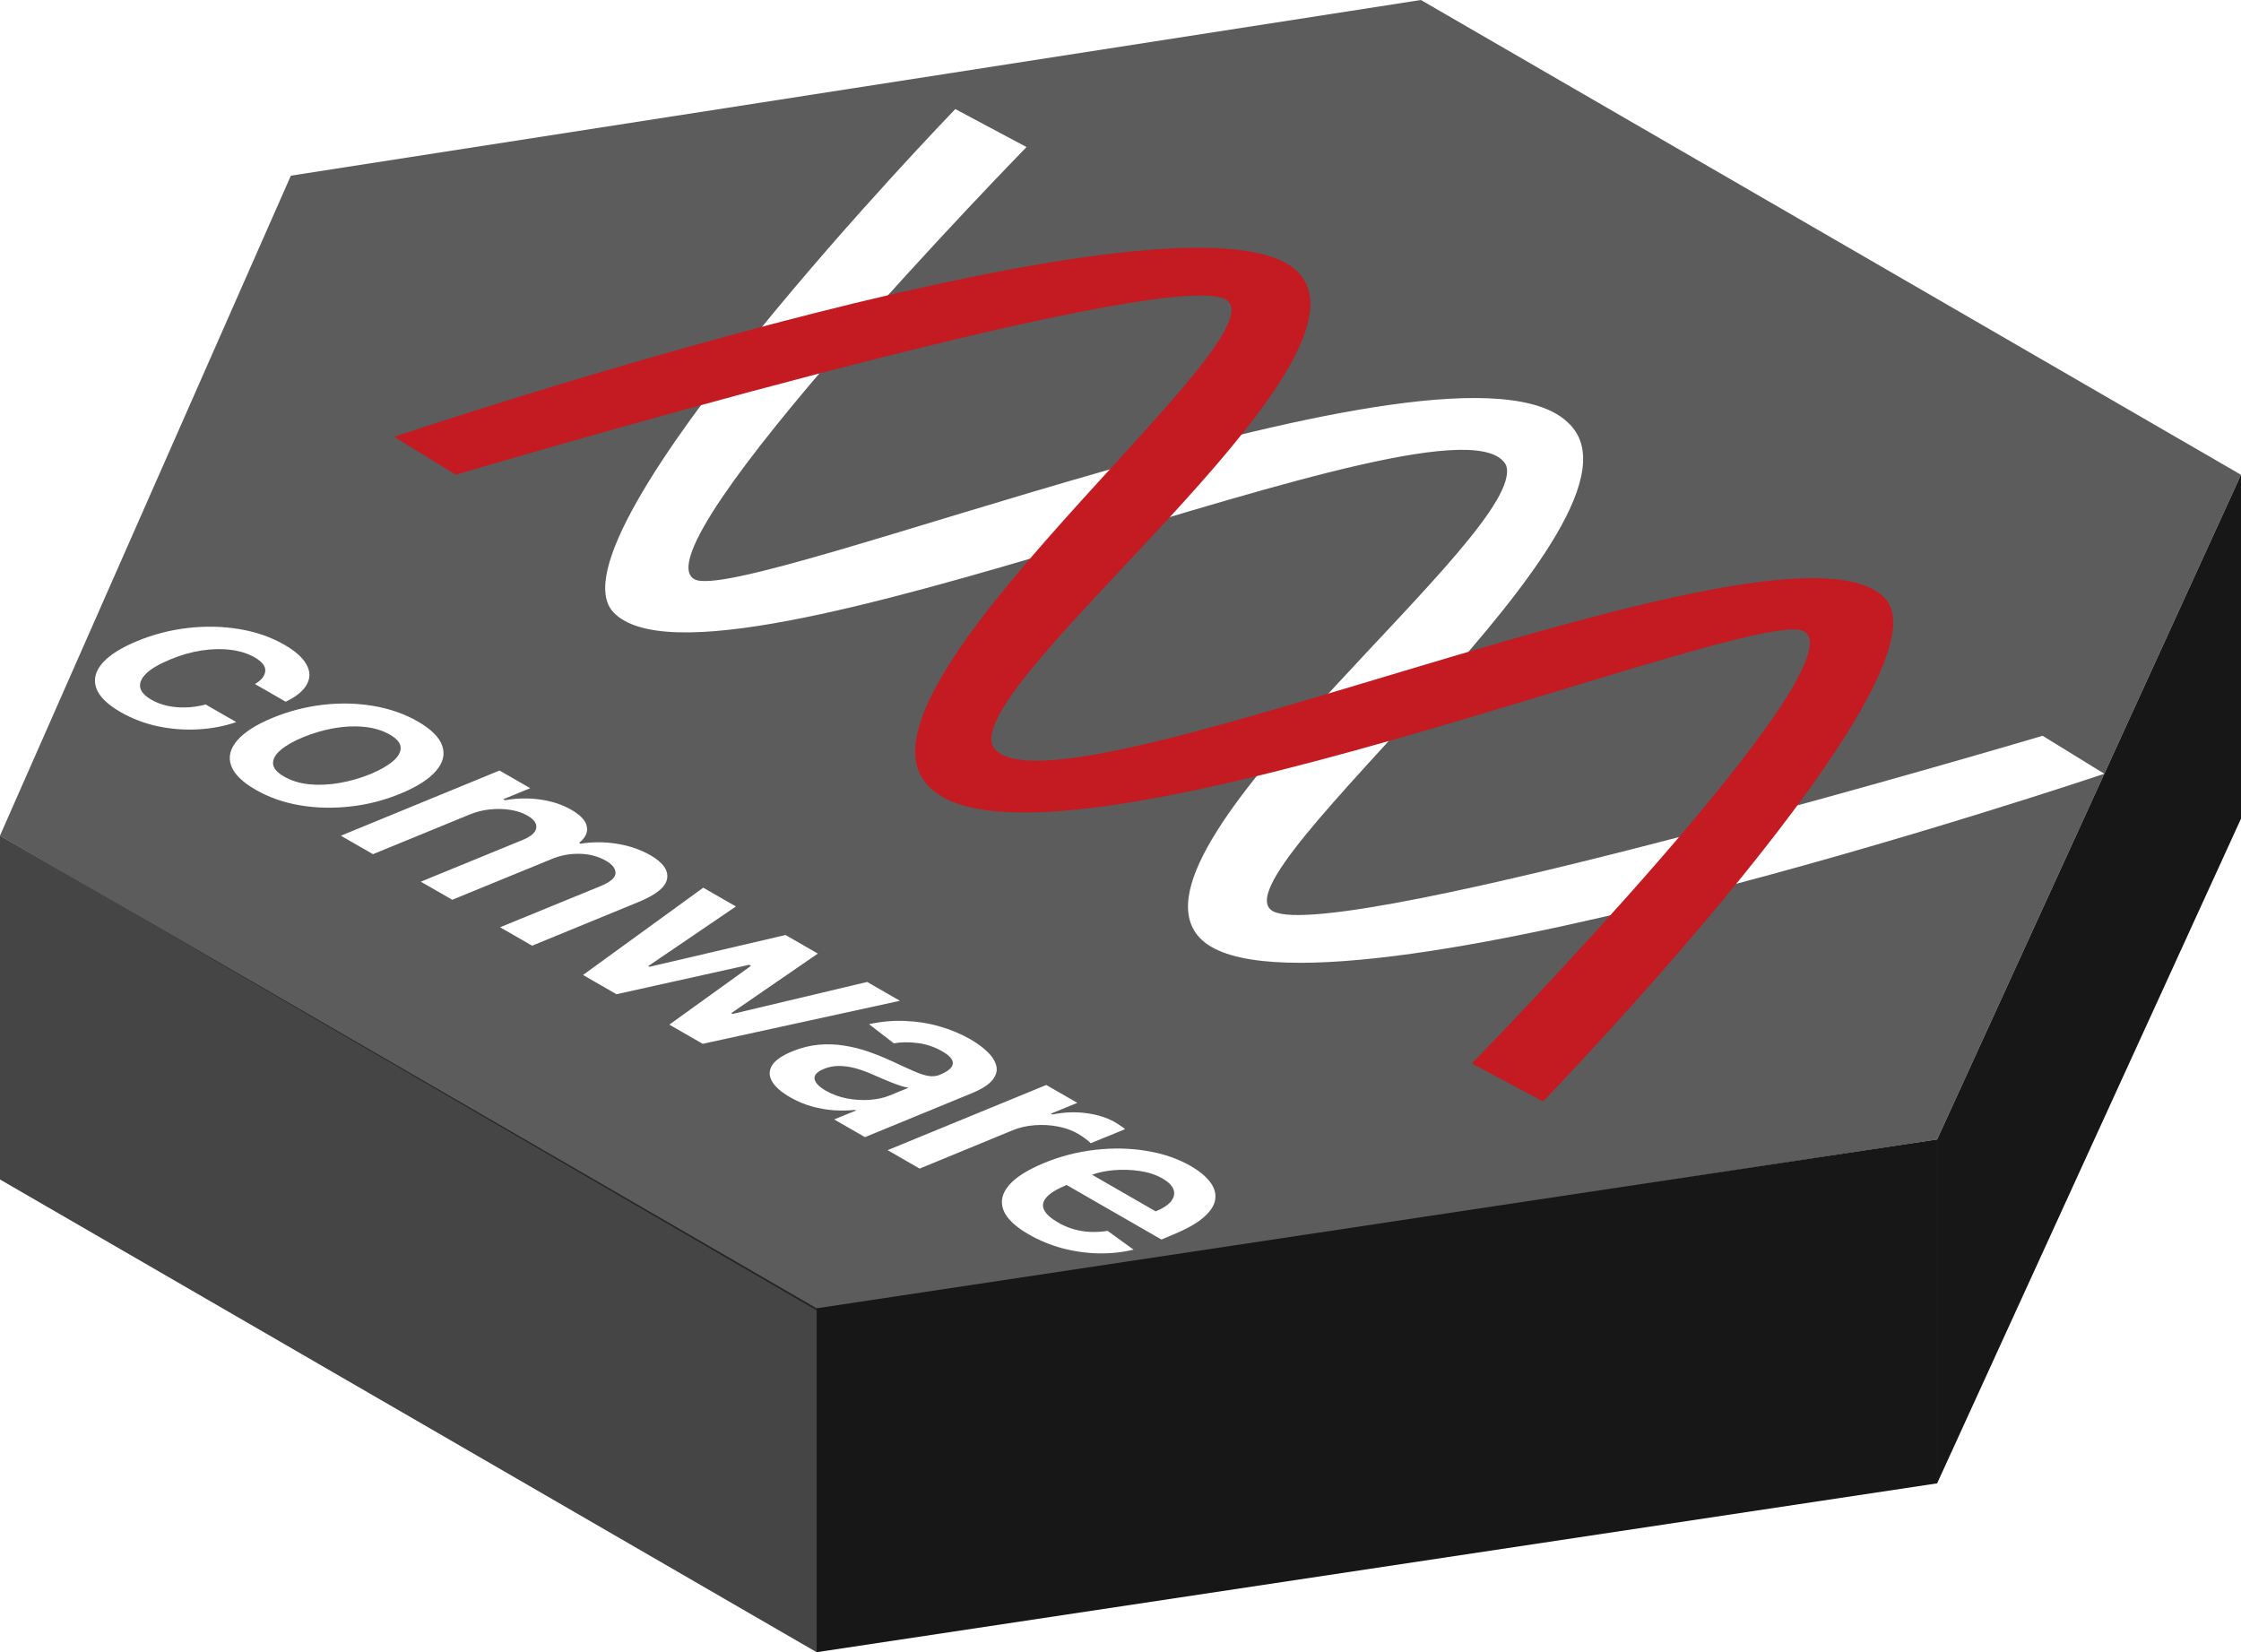 <svg width="118" height="87" viewBox="0 0 118 87" fill="none" xmlns="http://www.w3.org/2000/svg">
<path fill-rule="evenodd" clip-rule="evenodd" d="M74.817 0L15.315 9.25L0 44L43 69L102 60L118 25L74.817 0Z" fill="#171717" fill-opacity="0.7"/>
<path fill-rule="evenodd" clip-rule="evenodd" d="M0 44L43 68.891V87L0 62.109V44Z" fill="#171717" fill-opacity="0.8"/>
<path fill-rule="evenodd" clip-rule="evenodd" d="M102 60L43 68.891V87L102 78.109V60Z" fill="#171717"/>
<path fill-rule="evenodd" clip-rule="evenodd" d="M102 60L118 25V43.109L102 78.109V60Z" fill="#171717"/>
<g filter="url(#filter0_d_54_1635)">
<path fill-rule="evenodd" clip-rule="evenodd" d="M6.353 35.498C5.639 35.087 5.208 34.658 5.062 34.213C4.916 33.768 5.028 33.334 5.398 32.91C5.774 32.486 6.385 32.101 7.23 31.755C8.075 31.404 8.961 31.175 9.887 31.068C10.82 30.961 11.724 30.98 12.601 31.127C13.48 31.272 14.27 31.545 14.969 31.948C15.55 32.282 15.939 32.629 16.135 32.988C16.337 33.347 16.345 33.697 16.158 34.036C15.978 34.376 15.606 34.681 15.044 34.951L13.426 34.02C13.765 33.818 13.945 33.591 13.967 33.339C13.992 33.085 13.804 32.843 13.403 32.612C13.055 32.412 12.641 32.282 12.163 32.221C11.687 32.158 11.176 32.168 10.629 32.251C10.082 32.333 9.528 32.49 8.969 32.722C8.4 32.957 7.982 33.199 7.715 33.449C7.454 33.7 7.342 33.944 7.379 34.184C7.423 34.423 7.62 34.644 7.971 34.846C8.22 34.989 8.498 35.096 8.806 35.165C9.117 35.233 9.443 35.262 9.785 35.251C10.13 35.242 10.478 35.19 10.829 35.096L12.442 36.023C11.808 36.242 11.132 36.369 10.414 36.407C9.703 36.444 8.997 36.389 8.298 36.241C7.601 36.09 6.953 35.843 6.353 35.498ZM13.463 39.587C12.758 39.181 12.325 38.754 12.167 38.305C12.012 37.858 12.12 37.419 12.493 36.986C12.866 36.553 13.485 36.158 14.349 35.801C15.204 35.449 16.088 35.219 17.002 35.112C17.919 35.006 18.806 35.027 19.664 35.173C20.528 35.32 21.306 35.593 22 35.991C22.705 36.397 23.134 36.824 23.286 37.273C23.442 37.72 23.333 38.16 22.96 38.592C22.59 39.027 21.97 39.424 21.1 39.785C20.251 40.138 19.369 40.365 18.452 40.467C17.538 40.57 16.651 40.55 15.79 40.405C14.932 40.258 14.156 39.986 13.463 39.587ZM16.302 39.3C15.796 39.252 15.347 39.115 14.955 38.89C14.579 38.673 14.386 38.445 14.377 38.203C14.367 37.962 14.504 37.722 14.787 37.485C15.07 37.247 15.462 37.025 15.962 36.82C16.478 36.605 17.011 36.449 17.561 36.35C18.114 36.25 18.647 36.224 19.16 36.273C19.679 36.321 20.135 36.458 20.526 36.683C20.902 36.899 21.092 37.128 21.095 37.369C21.104 37.611 20.966 37.851 20.68 38.091C20.397 38.328 20.007 38.551 19.51 38.758C18.991 38.971 18.453 39.127 17.897 39.225C17.347 39.323 16.815 39.348 16.302 39.3ZM17.948 42.006L26.303 38.573L27.92 39.504L26.498 40.086L26.587 40.137C27.215 40.026 27.835 40.014 28.447 40.102C29.063 40.188 29.61 40.368 30.088 40.643C30.57 40.92 30.84 41.212 30.899 41.518C30.965 41.823 30.829 42.112 30.494 42.384L30.569 42.427C31.193 42.325 31.832 42.326 32.485 42.429C33.141 42.535 33.729 42.738 34.252 43.038C34.904 43.413 35.197 43.821 35.128 44.261C35.06 44.7 34.559 45.112 33.627 45.494L28.018 47.798L26.331 46.827L31.641 44.652C32.154 44.436 32.41 44.21 32.41 43.974C32.416 43.738 32.248 43.522 31.907 43.325C31.499 43.091 31.035 42.968 30.512 42.958C29.993 42.949 29.499 43.043 29.03 43.242L23.813 45.379L22.158 44.427L27.547 42.218C27.973 42.037 28.203 41.83 28.237 41.595C28.275 41.363 28.115 41.144 27.757 40.938C27.515 40.799 27.221 40.702 26.876 40.646C26.531 40.591 26.169 40.583 25.79 40.622C25.417 40.661 25.061 40.752 24.722 40.893L19.64 42.979L17.948 42.006ZM37.03 44.743L30.699 49.339L32.461 50.353L39.445 48.803L39.543 48.859L35.244 51.954L37.002 52.965L47.385 50.699L45.66 49.707L38.573 51.391L38.503 51.35L43.063 48.213L41.361 47.234L34.2 48.908L34.135 48.87L38.75 45.733L37.03 44.743ZM41.601 55.776C41.147 55.515 40.833 55.242 40.659 54.956C40.488 54.668 40.484 54.386 40.645 54.111C40.81 53.838 41.166 53.588 41.713 53.363C42.185 53.17 42.65 53.053 43.107 53.012C43.567 52.972 44.018 52.988 44.459 53.06C44.907 53.131 45.339 53.24 45.755 53.387C46.175 53.535 46.579 53.7 46.967 53.88C47.44 54.102 47.827 54.278 48.128 54.409C48.433 54.541 48.689 54.624 48.897 54.658C49.109 54.69 49.308 54.669 49.494 54.594L49.522 54.578C49.929 54.408 50.145 54.219 50.17 54.012C50.195 53.804 50.012 53.588 49.62 53.363C49.21 53.127 48.775 52.98 48.315 52.923C47.855 52.866 47.438 52.871 47.065 52.939L45.76 51.931C46.388 51.791 47.015 51.734 47.643 51.759C48.274 51.783 48.882 51.878 49.466 52.046C50.057 52.214 50.602 52.442 51.103 52.73C51.444 52.927 51.738 53.142 51.984 53.376C52.232 53.612 52.389 53.856 52.455 54.108C52.526 54.36 52.462 54.612 52.264 54.862C52.068 55.114 51.692 55.353 51.135 55.581L45.545 57.879L43.923 56.945L45.074 56.476L45.019 56.444C44.686 56.481 44.325 56.489 43.937 56.465C43.551 56.44 43.158 56.373 42.757 56.264C42.359 56.154 41.974 55.991 41.601 55.776ZM44.594 55.841C44.19 55.762 43.819 55.625 43.48 55.43C43.126 55.227 42.93 55.023 42.892 54.819C42.858 54.613 43.02 54.436 43.377 54.288C43.629 54.182 43.892 54.13 44.165 54.13C44.445 54.13 44.729 54.168 45.019 54.245C45.311 54.324 45.603 54.428 45.895 54.556L46.352 54.755C46.529 54.831 46.711 54.907 46.897 54.983C47.087 55.059 47.266 55.125 47.434 55.178C47.601 55.232 47.738 55.264 47.844 55.275L46.86 55.68C46.552 55.807 46.2 55.884 45.802 55.913C45.404 55.942 45.001 55.917 44.594 55.841ZM46.737 58.564L55.092 55.132L56.728 56.073L55.334 56.644L55.409 56.687C56.018 56.562 56.614 56.538 57.195 56.615C57.782 56.692 58.281 56.848 58.691 57.084C58.788 57.139 58.887 57.202 58.99 57.272C59.095 57.34 59.181 57.401 59.246 57.457L57.432 58.2C57.386 58.144 57.296 58.067 57.162 57.969C57.035 57.871 56.898 57.779 56.752 57.695C56.444 57.519 56.091 57.392 55.694 57.317C55.302 57.242 54.899 57.22 54.486 57.25C54.073 57.281 53.687 57.368 53.33 57.513L48.425 59.535L46.737 58.564ZM52.834 61.717C53.005 62.158 53.45 62.586 54.167 62.999C54.727 63.32 55.319 63.564 55.944 63.731C56.575 63.897 57.209 63.986 57.846 63.999C58.486 64.01 59.1 63.944 59.688 63.803L58.322 62.814C58.008 62.865 57.697 62.883 57.389 62.867C57.088 62.851 56.797 62.802 56.517 62.72C56.237 62.638 55.973 62.525 55.725 62.382C55.346 62.164 55.098 61.945 54.983 61.725C54.868 61.505 54.903 61.285 55.086 61.065C55.269 60.845 55.619 60.626 56.135 60.408L56.162 60.397L61.156 63.27L61.753 63.017C62.487 62.717 63.032 62.409 63.389 62.092C63.75 61.774 63.95 61.457 63.991 61.14C64.031 60.824 63.936 60.519 63.706 60.226C63.48 59.931 63.146 59.657 62.704 59.403C62.023 59.011 61.245 58.744 60.368 58.601C59.498 58.458 58.597 58.44 57.664 58.547C56.735 58.653 55.841 58.883 54.983 59.236C54.11 59.596 53.49 59.988 53.123 60.414C52.763 60.839 52.666 61.273 52.834 61.717ZM57.501 59.858L60.853 61.787C61.233 61.633 61.501 61.457 61.66 61.258C61.821 61.058 61.866 60.853 61.795 60.644C61.724 60.435 61.525 60.237 61.198 60.049C60.865 59.858 60.469 59.728 60.009 59.66C59.555 59.592 59.097 59.579 58.634 59.62C58.208 59.658 57.83 59.737 57.501 59.858Z" fill="white"/>
</g>
<g filter="url(#filter1_d_54_1635)">
<path fill-rule="evenodd" clip-rule="evenodd" d="M110.802 38.744L107.552 36.744C107.552 36.744 70.552 47.744 67.052 45.994C63.551 44.244 88.052 25.244 82.552 20.244C76.552 14.494 39.051 29.994 36.551 28.494C33.551 26.744 54.051 5.744 54.051 5.744L50.301 3.744C50.301 3.744 28.552 26.244 32.301 30.244C37.551 35.744 76.802 17.744 79.302 22.494C80.552 25.994 59.051 42.244 63.051 47.244C67.802 53.244 110.802 38.744 110.802 38.744Z" fill="white"/>
</g>
<g filter="url(#filter2_d_54_1635)">
<path fill-rule="evenodd" clip-rule="evenodd" d="M20.75 21L24 23C24 23 61 12 64.5 13.75C68 15.5 43.5 34.5 49 39.5C55 45.25 92.5 29.75 95 31.25C98 33 77.5 54 77.5 54L81.25 56C81.25 56 103 33.5 99.25 29.5C94 24 54.75 42 52.25 37.25C51 33.75 72.5 17.5 68.5 12.5C63.75 6.5 20.75 21 20.75 21Z" fill="#C31B21"/>
</g>
<defs>
<filter id="filter0_d_54_1635" x="5" y="31" width="59" height="35" filterUnits="userSpaceOnUse" color-interpolation-filters="sRGB">
<feFlood flood-opacity="0" result="BackgroundImageFix"/>
<feColorMatrix in="SourceAlpha" type="matrix" values="0 0 0 0 0 0 0 0 0 0 0 0 0 0 0 0 0 0 127 0" result="hardAlpha"/>
<feOffset dy="2"/>
<feComposite in2="hardAlpha" operator="out"/>
<feColorMatrix type="matrix" values="0 0 0 0 0.09 0 0 0 0 0.09 0 0 0 0 0.09 0 0 0 1 0"/>
<feBlend mode="normal" in2="BackgroundImageFix" result="effect1_dropShadow_54_1635"/>
<feBlend mode="normal" in="SourceGraphic" in2="effect1_dropShadow_54_1635" result="shape"/>
</filter>
<filter id="filter1_d_54_1635" x="31.867" y="3.744" width="78.935" height="46.955" filterUnits="userSpaceOnUse" color-interpolation-filters="sRGB">
<feFlood flood-opacity="0" result="BackgroundImageFix"/>
<feColorMatrix in="SourceAlpha" type="matrix" values="0 0 0 0 0 0 0 0 0 0 0 0 0 0 0 0 0 0 127 0" result="hardAlpha"/>
<feOffset dy="2"/>
<feComposite in2="hardAlpha" operator="out"/>
<feColorMatrix type="matrix" values="0 0 0 0 0.09 0 0 0 0 0.09 0 0 0 0 0.09 0 0 0 1 0"/>
<feBlend mode="normal" in2="BackgroundImageFix" result="effect1_dropShadow_54_1635"/>
<feBlend mode="normal" in="SourceGraphic" in2="effect1_dropShadow_54_1635" result="shape"/>
</filter>
<filter id="filter2_d_54_1635" x="20.75" y="11.045" width="78.935" height="46.955" filterUnits="userSpaceOnUse" color-interpolation-filters="sRGB">
<feFlood flood-opacity="0" result="BackgroundImageFix"/>
<feColorMatrix in="SourceAlpha" type="matrix" values="0 0 0 0 0 0 0 0 0 0 0 0 0 0 0 0 0 0 127 0" result="hardAlpha"/>
<feOffset dy="2"/>
<feColorMatrix type="matrix" values="0 0 0 0 0.448 0 0 0 0 0 0 0 0 0 0.016 0 0 0 1 0"/>
<feBlend mode="normal" in2="BackgroundImageFix" result="effect1_dropShadow_54_1635"/>
<feBlend mode="normal" in="SourceGraphic" in2="effect1_dropShadow_54_1635" result="shape"/>
</filter>
</defs>
</svg>
